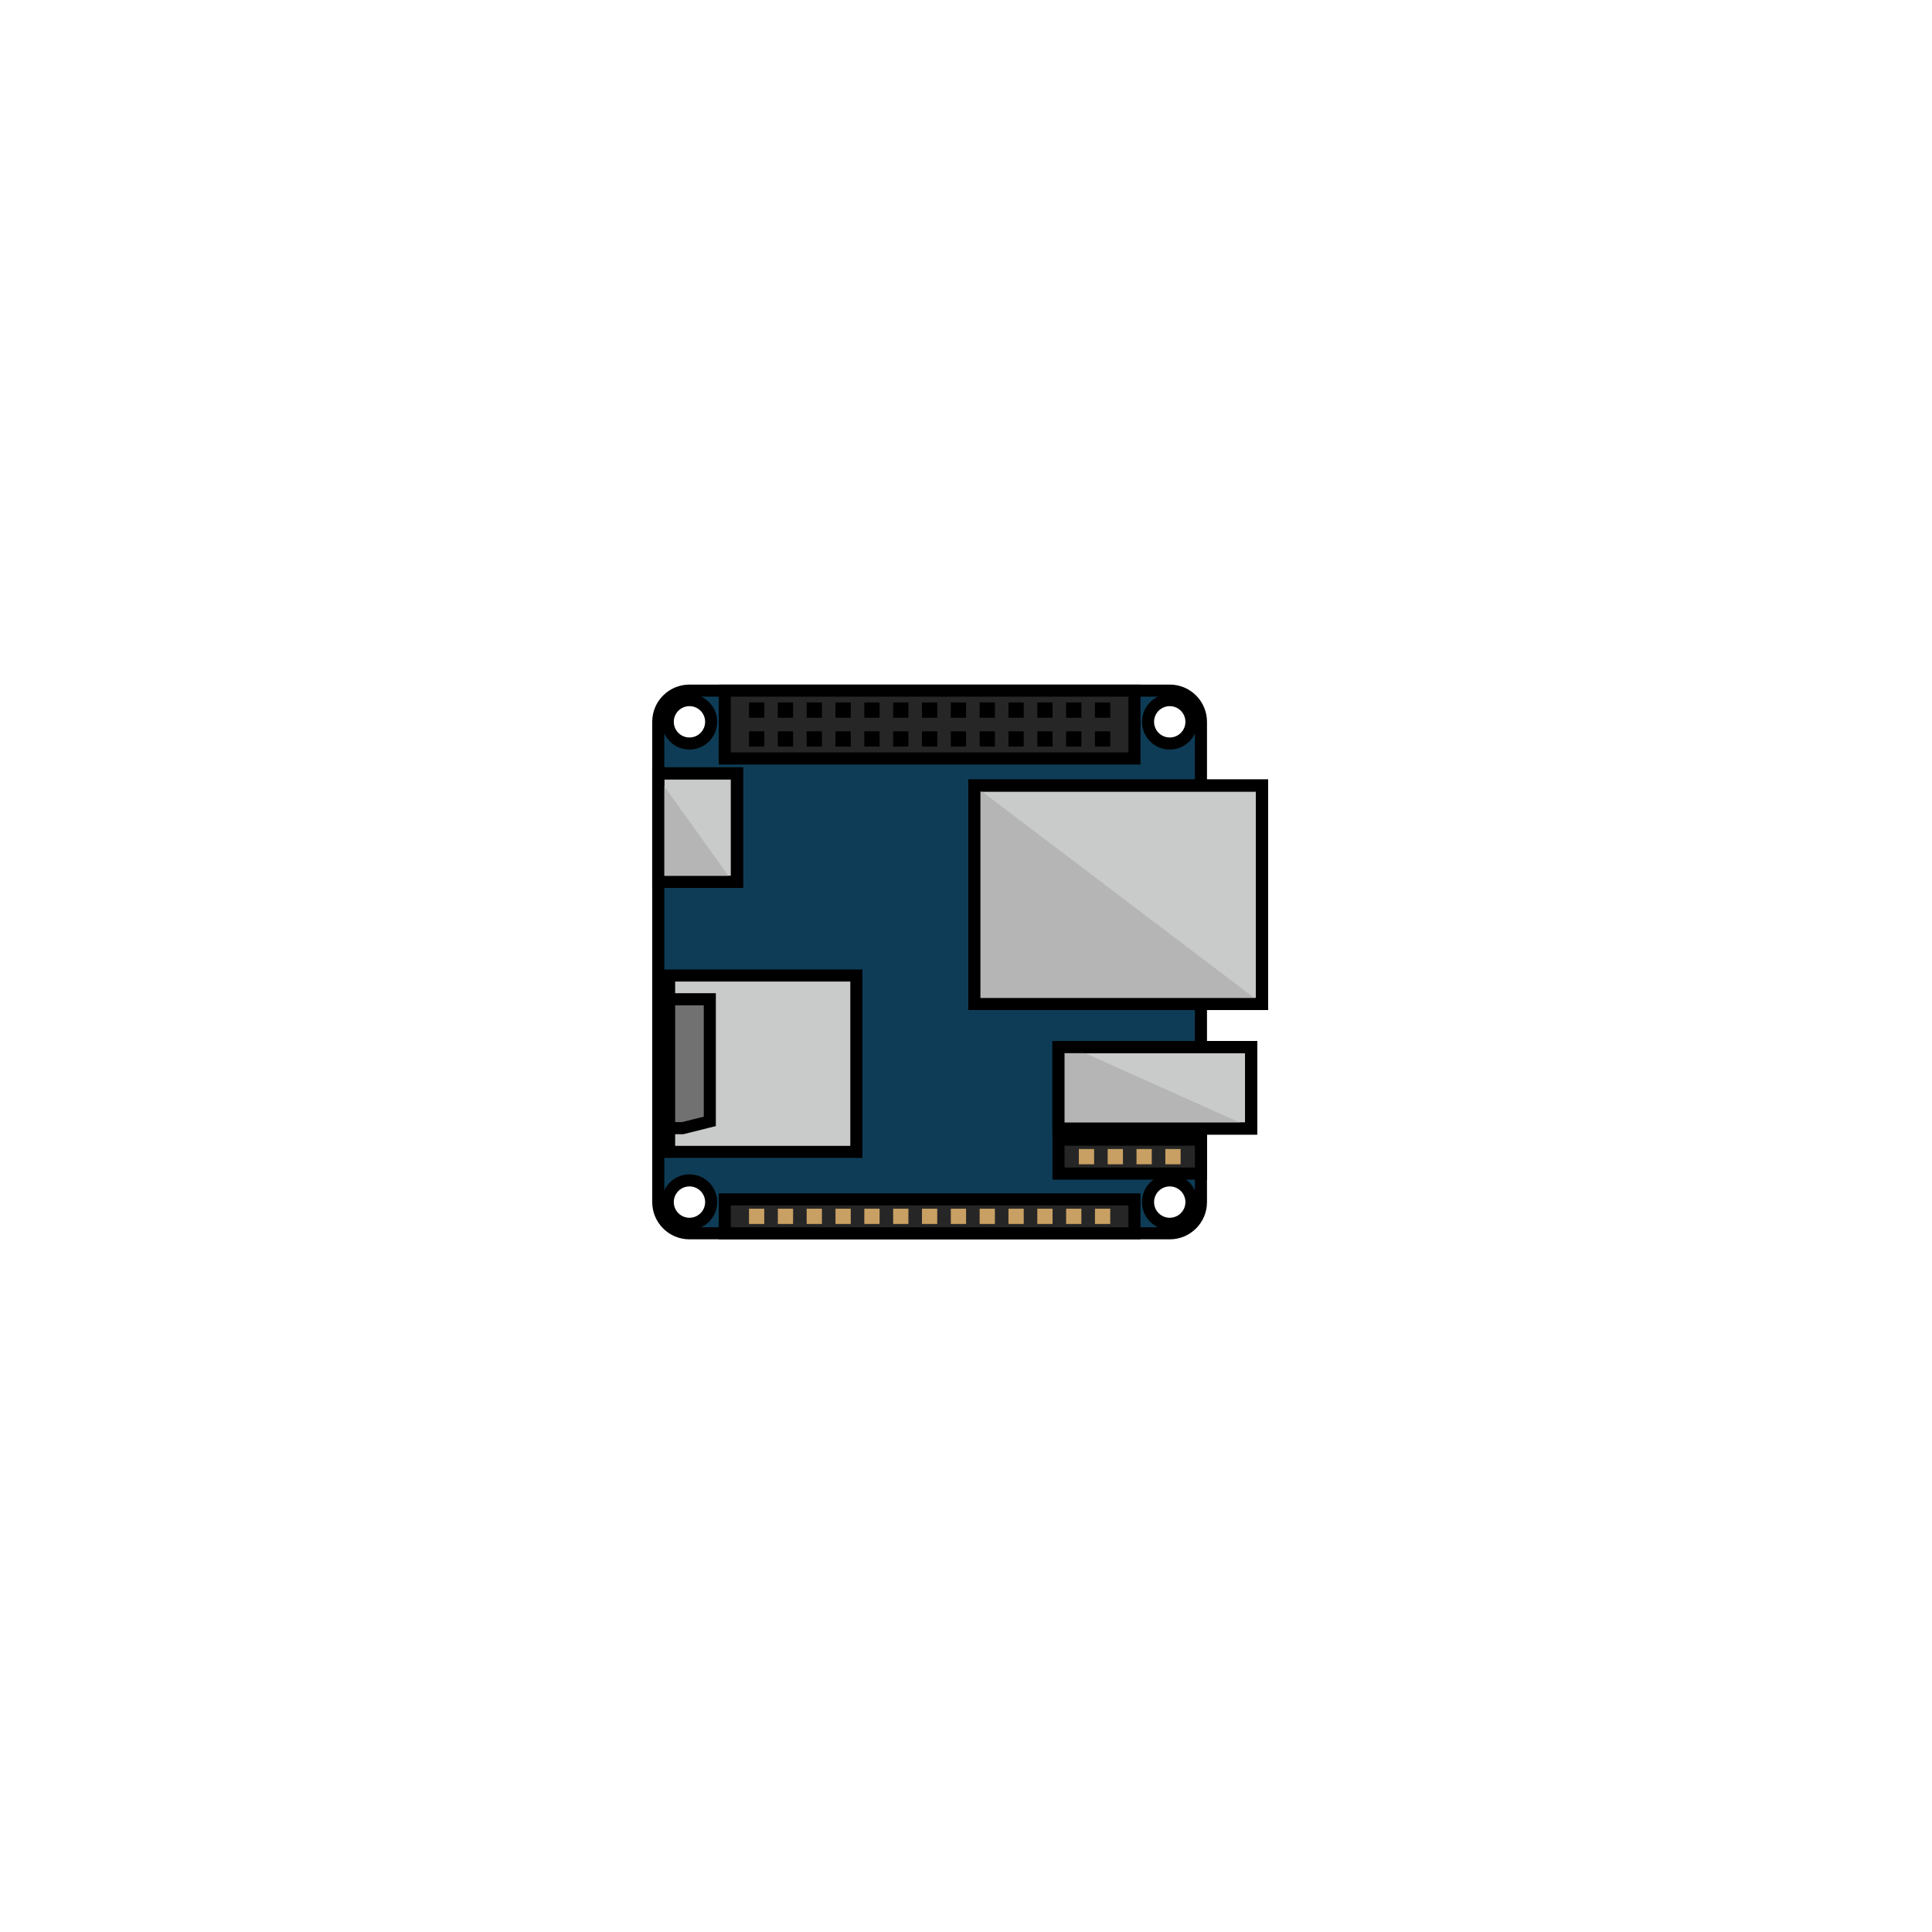 <?xml version="1.0" encoding="utf-8"?>
<!-- Generator: Adobe Illustrator 16.0.4, SVG Export Plug-In . SVG Version: 6.00 Build 0)  -->
<!DOCTYPE svg PUBLIC "-//W3C//DTD SVG 1.1//EN" "http://www.w3.org/Graphics/SVG/1.1/DTD/svg11.dtd">
<svg version="1.1" id="レイヤー_1" xmlns="http://www.w3.org/2000/svg" xmlns:xlink="http://www.w3.org/1999/xlink" x="0px"
	 y="0px" width="800px" height="800px" viewBox="0 0 800 800" enable-background="new 0 0 800 800" xml:space="preserve">
<g>
	<path fill="#0E3C56" stroke="#000000" stroke-width="5" stroke-linecap="round" d="M497.29,497.763c0-66.293,0-132.582,0-198.874
		c0-7.137-5.786-12.921-12.924-12.921c-66.291,0-132.582,0-198.874,0c-7.135,0-12.921,5.784-12.921,12.921
		c0,66.292,0,132.581,0,198.874c0,7.136,5.786,12.921,12.921,12.921c66.292,0,132.583,0,198.874,0
		C491.503,510.683,497.29,504.898,497.29,497.763z M276.503,298.889c0-4.965,4.025-8.987,8.988-8.987
		c4.966,0,8.989,4.022,8.989,8.987c0,4.964-4.023,8.987-8.989,8.987C280.53,307.876,276.503,303.853,276.503,298.889z
		 M475.378,298.889c0-4.965,4.023-8.987,8.987-8.987c4.967,0,8.989,4.022,8.989,8.987c0,4.964-4.021,8.987-8.989,8.987
		C479.402,307.876,475.378,303.853,475.378,298.889z M276.503,497.763c0-4.965,4.025-8.989,8.988-8.989
		c4.966,0,8.989,4.024,8.989,8.989c0,4.964-4.023,8.988-8.989,8.988C280.53,506.751,276.503,502.726,276.503,497.763z
		 M475.378,497.763c0-4.965,4.023-8.989,8.987-8.989c4.967,0,8.989,4.024,8.989,8.989c0,4.964-4.021,8.988-8.989,8.988
		C479.402,506.751,475.378,502.726,475.378,497.763z"/>
	
		<rect x="438.301" y="471.921" fill="#262626" stroke="#000000" stroke-width="5" stroke-linecap="round" width="58.988" height="14.043"/>
	
		<rect x="277.065" y="403.942" fill="#C9CACA" stroke="#000000" stroke-width="5" stroke-linecap="round" width="77.529" height="73.033"/>
	
		<rect x="300.1" y="285.968" fill="#262626" stroke="#000000" stroke-width="5" stroke-linecap="round" width="169.661" height="28.089"/>
	
		<rect x="300.1" y="496.638" fill="#262626" stroke="#000000" stroke-width="5" stroke-linecap="round" width="169.661" height="14.045"/>
	<polygon fill="#727171" stroke="#000000" stroke-width="5" stroke-linecap="round" points="293.918,464.335 293.918,413.773 
		277.066,413.773 277.066,467.144 282.684,467.144 	"/>
	
		<rect x="438.301" y="433.595" fill="none" stroke="#000000" stroke-width="5" stroke-linecap="round" width="79.772" height="33.709"/>
	
		<rect x="403.469" y="325.292" fill="none" stroke="#000000" stroke-width="5" stroke-linecap="round" width="119.1" height="90.45"/>
	
		<rect x="272.572" y="320.237" fill="none" stroke="#000000" stroke-width="5" stroke-linecap="round" width="32.585" height="44.942"/>
	
		<rect x="438.301" y="433.595" fill="#C9CACA" stroke="#000000" stroke-width="5" stroke-linecap="round" width="79.772" height="33.709"/>
	
		<rect x="403.469" y="325.292" fill="#C9CACA" stroke="#000000" stroke-width="5" stroke-linecap="round" width="119.1" height="90.45"/>
	
		<rect x="272.572" y="320.237" fill="#C9CACA" stroke="#000000" stroke-width="5" stroke-linecap="round" width="32.585" height="44.942"/>
	<g>
		<g>
			<rect x="441.46" y="302.822" width="6.32" height="6.318"/>
			<rect x="441.46" y="290.884" width="6.32" height="6.317"/>
		</g>
		<g>
			<rect x="429.523" y="302.822" width="6.32" height="6.318"/>
			<rect x="429.523" y="290.884" width="6.32" height="6.317"/>
		</g>
		<g>
			<rect x="417.584" y="302.822" width="6.32" height="6.318"/>
			<rect x="417.584" y="290.884" width="6.32" height="6.317"/>
		</g>
		<g>
			<rect x="405.647" y="302.822" width="6.319" height="6.318"/>
			<rect x="405.647" y="290.884" width="6.319" height="6.317"/>
		</g>
		<g>
			<rect x="393.709" y="302.822" width="6.318" height="6.318"/>
			<rect x="393.709" y="290.884" width="6.318" height="6.317"/>
		</g>
		<g>
			<rect x="381.769" y="302.822" width="6.321" height="6.318"/>
			<rect x="381.769" y="290.884" width="6.321" height="6.317"/>
		</g>
		<g>
			<rect x="369.833" y="302.822" width="6.321" height="6.318"/>
			<rect x="369.833" y="290.884" width="6.321" height="6.317"/>
		</g>
		<g>
			<rect x="357.894" y="302.822" width="6.321" height="6.318"/>
			<rect x="357.894" y="290.884" width="6.321" height="6.317"/>
		</g>
		<g>
			<rect x="345.957" y="302.822" width="6.321" height="6.318"/>
			<rect x="345.957" y="290.884" width="6.321" height="6.317"/>
		</g>
		<g>
			<rect x="334.018" y="302.822" width="6.321" height="6.318"/>
			<rect x="334.018" y="290.884" width="6.321" height="6.317"/>
		</g>
		<g>
			<rect x="322.082" y="302.822" width="6.318" height="6.318"/>
			<rect x="322.082" y="290.884" width="6.318" height="6.317"/>
		</g>
		<g>
			<rect x="310.143" y="302.822" width="6.319" height="6.318"/>
			<rect x="310.143" y="290.884" width="6.319" height="6.317"/>
		</g>
		<g>
			<rect x="453.4" y="302.822" width="6.319" height="6.318"/>
			<rect x="453.4" y="290.884" width="6.319" height="6.317"/>
		</g>
	</g>
	<g>
		<rect x="441.46" y="500.501" fill="#C9A063" width="6.32" height="6.319"/>
		<rect x="429.523" y="500.501" fill="#C9A063" width="6.32" height="6.319"/>
		<rect x="417.584" y="500.501" fill="#C9A063" width="6.32" height="6.319"/>
		<rect x="405.647" y="500.501" fill="#C9A063" width="6.319" height="6.319"/>
		<rect x="393.709" y="500.501" fill="#C9A063" width="6.318" height="6.319"/>
		<rect x="381.769" y="500.501" fill="#C9A063" width="6.321" height="6.319"/>
		<rect x="369.833" y="500.501" fill="#C9A063" width="6.321" height="6.319"/>
		<rect x="357.894" y="500.501" fill="#C9A063" width="6.321" height="6.319"/>
		<rect x="345.957" y="500.501" fill="#C9A063" width="6.321" height="6.319"/>
		<rect x="334.018" y="500.501" fill="#C9A063" width="6.321" height="6.319"/>
		<rect x="322.082" y="500.501" fill="#C9A063" width="6.318" height="6.319"/>
		<rect x="310.143" y="500.501" fill="#C9A063" width="6.319" height="6.319"/>
		<rect x="453.4" y="500.501" fill="#C9A063" width="6.319" height="6.319"/>
	</g>
	<g>
		<rect x="470.603" y="475.782" fill="#C9A063" width="6.321" height="6.318"/>
		<rect x="458.666" y="475.782" fill="#C9A063" width="6.319" height="6.318"/>
		<rect x="446.727" y="475.782" fill="#C9A063" width="6.321" height="6.318"/>
		<rect x="482.542" y="475.782" fill="#C9A063" width="6.318" height="6.318"/>
	</g>
	<polygon fill="#B5B5B6" points="404.021,325.794 404.021,415.237 522.016,415.237 463.019,370.517 	"/>
	<polygon fill="#B5B5B6" points="271.975,321.306 271.975,365.085 303.356,365.085 287.665,343.197 	"/>
	<polygon fill="#B5B5B6" points="438.801,431.378 438.801,465.519 514.917,465.519 476.859,448.448 	"/>
	
		<rect x="438.301" y="433.595" fill="none" stroke="#000000" stroke-width="5" stroke-linecap="round" width="79.772" height="33.709"/>
	
		<rect x="403.469" y="325.292" fill="none" stroke="#000000" stroke-width="5" stroke-linecap="round" width="119.1" height="90.45"/>
	
		<rect x="272.572" y="320.237" fill="none" stroke="#000000" stroke-width="5" stroke-linecap="round" width="32.585" height="44.942"/>
</g>
</svg>
